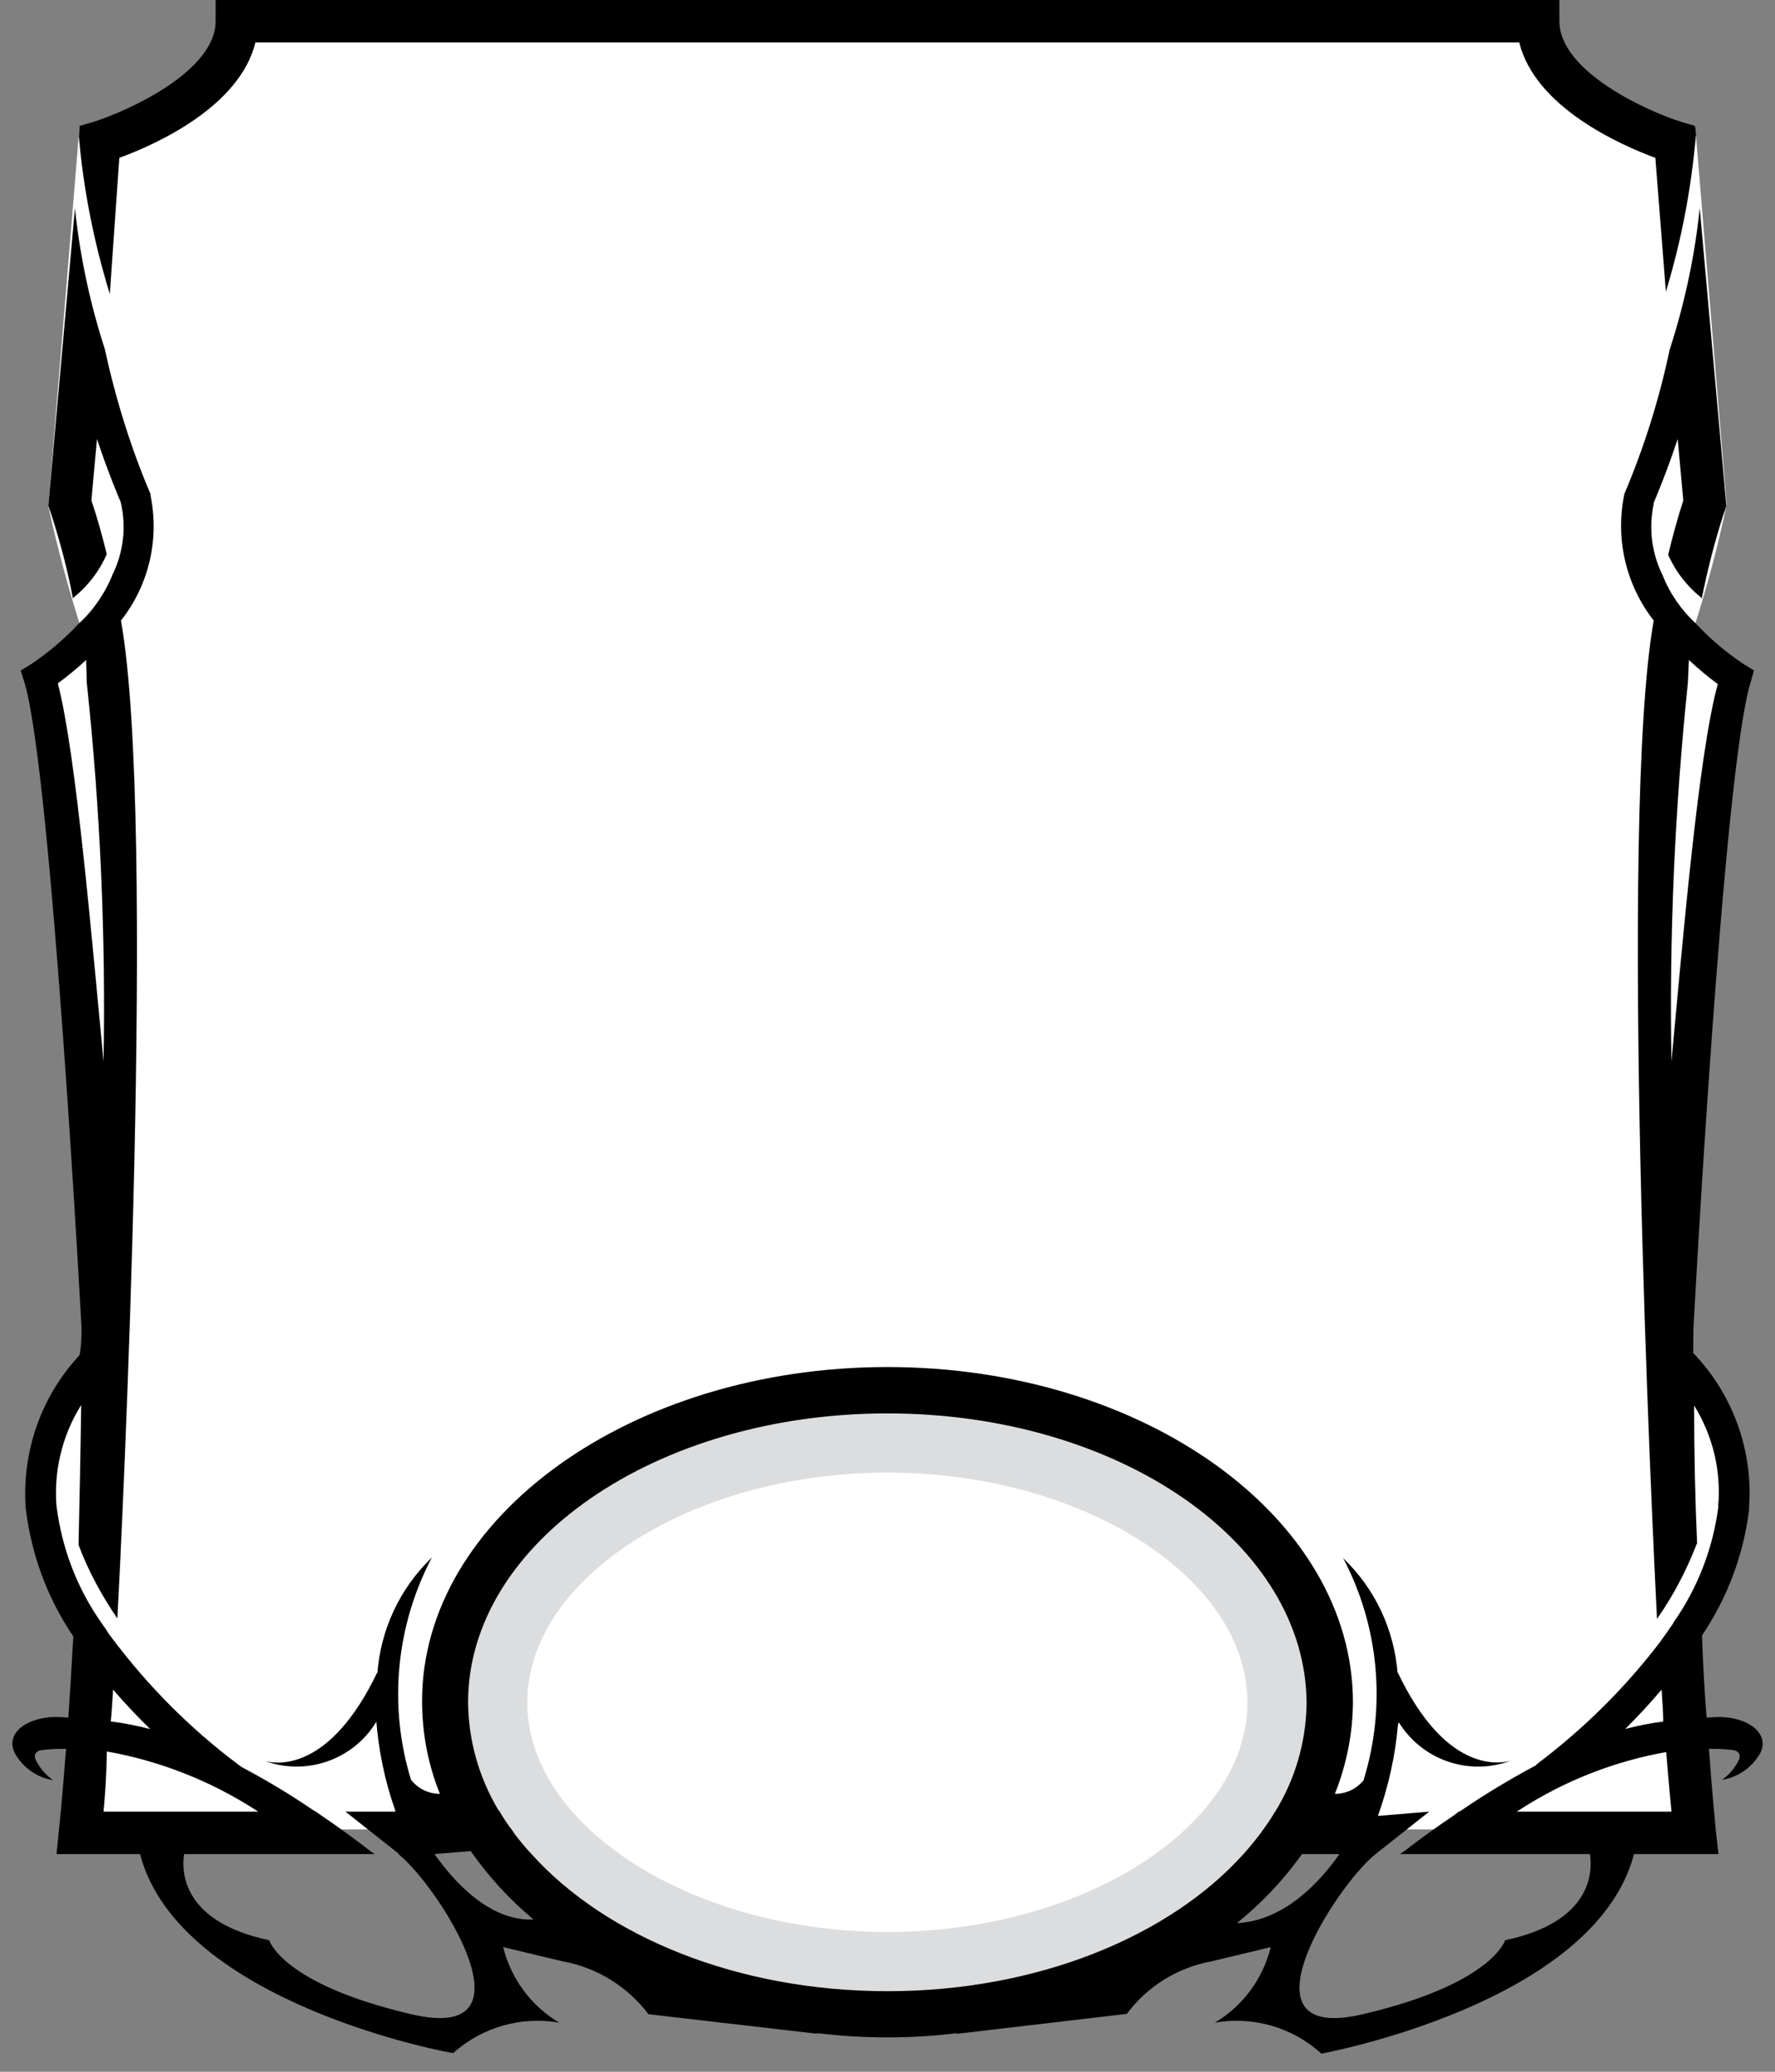 <?xml version="1.0" encoding="UTF-8"?>
<!DOCTYPE svg PUBLIC "-//W3C//DTD SVG 1.1//EN" "http://www.w3.org/Graphics/SVG/1.1/DTD/svg11.dtd">
<svg version="1.1" xmlns="http://www.w3.org/2000/svg" xmlns:xlink="http://www.w3.org/1999/xlink" width="54" height="63"  xml:space="preserve" id="attrBlock3">
    <rect width="100%" height="100%" fill="#808080" stroke="none"/>
    <!-- Generated by PaintCode - http://www.paintcodeapp.com -->
    <g id="attrBlock3-attrBlock3">
        <path id="attrBlock3-bezier" stroke="none" fill="rgb(255, 255, 255)" d="M 1.13,20.47 L 0.99,19.76 C 2.36,26.76 2.92,33.89 2.67,41.02 2.63,41.97 -0.5,45.1 2.88,50.16 L 2.6,55.63 51.39,55.63 51.11,50.16 C 54.49,45.1 51.36,41.97 51.36,41.97 L 51.4,42.67 C 51.02,35.54 51.46,28.4 52.7,21.37 L 51.43,19.41 51.52,19.14 C 51.92,17.89 52.26,16.63 52.53,15.34 L 51.57,3.83 C 48.72,5.01 46.88,0.7 46.88,0.7 L 7.11,0.7 C 7.11,0.7 5.27,5.01 2.42,3.83 L 1.47,15.38 1.46,15.35 C 1.74,16.64 2.08,17.9 2.48,19.15 L 1.13,20.47 Z M 1.13,20.47" />
        <ellipse id="attrBlock3-oval" stroke="none" fill="rgb(255, 255, 255)" cx="26.97" cy="51.77" rx="12.2" ry="8.25" />
        <path id="attrBlock3-bezier2" stroke="none" fill="rgb(220, 221, 222)" d="M 27,61.25 C 34.43,61.25 40.45,57.01 40.45,51.77 40.45,46.53 34.43,42.28 27,42.28 19.56,42.28 13.54,46.53 13.54,51.77 13.54,57.01 19.56,61.25 27,61.25 Z M 27,58.75 C 21.06,58.75 16.04,55.55 16.04,51.77 16.04,47.98 21.06,44.78 27,44.78 32.94,44.78 37.95,47.98 37.95,51.77 37.95,55.55 32.94,58.75 27,58.75 Z M 27,58.75" />
        <path id="attrBlock3-bezier3" stroke="none" fill="rgb(0, 0, 0)" d="M 3.15,32.27 L 3.15,32.33 C 3.22,28.46 3.05,24.6 2.64,20.76 L 2.62,20.07 C 2.35,20.32 2.06,20.56 1.76,20.78 2.32,22.94 2.79,28.55 3.15,32.27 Z M 3.15,55.09 L 7.86,55.09 7.81,55.06 C 6.42,54.16 4.88,53.55 3.25,53.26 3.24,54.03 3.19,54.66 3.15,55.09 Z M 3.37,52.35 L 3.4,52.35 C 3.79,52.4 4.19,52.48 4.57,52.58 4.2,52.22 3.82,51.82 3.44,51.38 3.42,51.72 3.4,52.05 3.37,52.35 Z M 16.23,58.37 L 16.22,58.36 C 15.5,57.76 14.86,57.06 14.32,56.29 L 13.22,56.38 C 13.78,57.18 14.88,58.43 16.23,58.37 Z M 14.24,51.77 L 14.24,51.71 C 14.24,52.89 14.56,54.03 15.16,55.04 L 15.19,55.07 C 15.31,55.28 15.45,55.49 15.6,55.68 15.62,55.72 15.64,55.74 15.65,55.76 15.81,55.97 15.98,56.18 16.17,56.38 18.42,58.88 22.42,60.55 27,60.55 31.57,60.55 35.58,58.88 37.83,56.38 38.01,56.18 38.18,55.97 38.34,55.76 38.36,55.74 38.37,55.72 38.39,55.69 38.53,55.5 38.67,55.3 38.79,55.09 L 38.77,55.13 C 39.39,54.14 39.73,53 39.75,51.82 39.75,46.92 34.03,42.98 27,42.98 19.96,42.98 14.24,46.92 14.24,51.77 Z M 39.61,56.38 L 39.56,56.45 C 39.01,57.21 38.36,57.89 37.63,58.48 39.1,58.41 40.19,57.18 40.75,56.38 L 39.61,56.38 Z M 46.14,55.09 L 50.85,55.09 C 50.81,54.66 50.75,54.03 50.69,53.27 L 50.74,53.27 C 49.12,53.55 47.57,54.16 46.19,55.06 M 49.44,52.58 L 49.43,52.58 C 49.81,52.48 50.2,52.4 50.6,52.35 50.6,52.05 50.57,51.72 50.55,51.38 50.18,51.82 49.8,52.22 49.44,52.58 Z M 50.85,32.27 C 51.2,28.55 51.67,22.94 52.26,20.8 L 52.23,20.78 C 51.93,20.56 51.65,20.32 51.38,20.07 L 51.35,20.76 C 50.95,24.6 50.78,28.45 50.85,32.31 M 1.9,52.22 L 1.9,52.22 C 1.95,52.22 2.02,52.23 2.08,52.23 2.13,51.5 2.18,50.67 2.23,49.76 L 2.21,49.73 C 1.44,48.59 0.96,47.28 0.79,45.92 L 0.79,45.95 C 0.64,44.21 1.23,42.48 2.42,41.21 2.48,40.89 2.48,40.63 2.48,40.37 2.48,40.37 1.57,23.44 0.74,20.74 L 0.63,20.39 0.94,20.2 0.97,20.18 C 1.49,19.83 1.97,19.42 2.4,18.96 L 2.4,18.96 C 2.85,18.55 3.19,18.04 3.42,17.49 L 3.42,17.48 C 3.76,16.79 3.85,16.01 3.67,15.26 3.65,15.22 3.3,14.4 2.95,13.35 L 2.78,15.22 C 2.96,15.74 3.11,16.29 3.25,16.86 L 3.24,16.87 C 3.01,17.39 2.65,17.85 2.2,18.2 L 2.22,18.21 C 2.06,17.34 1.83,16.48 1.56,15.64 L 1.47,15.38 2.28,6.33 2.28,6.33 C 2.43,7.79 2.74,9.23 3.19,10.62 L 3.19,10.62 C 3.52,12.14 3.98,13.62 4.59,15.05 L 4.57,15.02 C 4.86,16.37 4.54,17.78 3.68,18.87 4.77,24.96 3.71,46.69 3.57,49.22 L 3.58,49.23 C 3.1,48.53 2.69,47.78 2.39,46.98 2.42,45.61 2.45,44.19 2.47,42.72 L 2.46,42.74 C 1.89,43.66 1.63,44.74 1.72,45.82 L 1.72,45.8 C 1.88,47.07 2.34,48.29 3.08,49.34 3.13,49.42 3.17,49.47 3.2,49.51 3.29,49.66 3.39,49.8 3.5,49.93 3.52,49.96 3.53,49.98 3.53,49.98 L 3.53,49.98 3.62,50.09 C 4.73,51.52 6.04,52.79 7.51,53.85 L 7.25,53.68 C 8.03,54.09 8.79,54.54 9.52,55.04 L 9.61,55.09 9.78,55.21 C 10.3,55.56 10.8,55.93 11.28,56.3 L 11.4,56.38 5.6,56.38 C 5.52,56.9 5.53,58.44 8.19,59 8.19,59 8.57,60.33 12.51,61.25 16.45,62.18 13.32,57.33 12.12,56.38 L 12.13,56.37 10.51,55.09 12.03,55.09 12.02,55.04 C 11.7,54.14 11.51,53.19 11.44,52.24 L 11.46,52.34 C 10.76,53.51 9.33,54.01 8.06,53.55 8.42,53.65 10.03,53.88 11.48,50.85 L 11.48,50.86 11.48,50.91 C 11.57,49.57 12.16,48.31 13.12,47.38 L 13.15,47.34 C 12.05,49.42 11.81,51.85 12.5,54.11 L 12.51,54.13 C 12.73,54.4 13.05,54.55 13.39,54.55 L 13.38,54.54 C 13.02,53.65 12.84,52.69 12.84,51.73 12.84,46.15 19.19,41.57 27,41.57 34.81,41.57 41.16,46.15 41.16,51.77 L 41.16,51.72 C 41.16,52.69 40.97,53.65 40.61,54.55 L 40.61,54.55 C 40.95,54.55 41.27,54.4 41.49,54.13 L 41.49,54.11 C 42.18,51.86 41.95,49.42 40.84,47.34 L 40.87,47.39 C 41.84,48.32 42.42,49.57 42.52,50.9 L 42.52,50.85 C 43.96,53.88 45.57,53.65 45.97,53.54 L 45.99,53.53 C 44.72,54.02 43.28,53.54 42.56,52.38 L 42.53,52.44 C 42.45,53.39 42.24,54.32 41.92,55.22 L 43.48,55.09 41.85,56.38 C 40.65,57.33 37.52,62.18 41.46,61.25 45.4,60.33 45.79,59 45.79,59 48.45,58.44 48.45,56.9 48.37,56.38 L 42.59,56.38 42.71,56.3 C 43.19,55.93 43.7,55.56 44.22,55.21 L 44.38,55.09 44.4,55.09 44.49,55.03 C 45.21,54.54 45.96,54.09 46.73,53.68 L 46.75,53.65 C 48.2,52.56 49.49,51.28 50.58,49.83 L 50.46,49.98 C 50.46,49.98 50.48,49.96 50.5,49.93 50.6,49.8 50.7,49.66 50.8,49.51 50.83,49.47 50.86,49.42 50.9,49.37 L 50.91,49.34 C 51.65,48.29 52.12,47.07 52.28,45.79 L 52.27,45.82 C 52.37,44.74 52.11,43.66 51.54,42.74 51.54,44.19 51.57,45.61 51.63,46.93 L 51.61,46.97 C 51.3,47.77 50.9,48.53 50.41,49.23 50.28,46.69 49.23,24.96 50.31,18.87 L 50.31,18.87 C 49.46,17.78 49.13,16.37 49.42,15.01 L 49.4,15.06 C 50.01,13.63 50.48,12.14 50.8,10.61 L 50.8,10.62 C 51.25,9.23 51.56,7.79 51.71,6.33 L 52.52,15.38 52.48,15.51 52.43,15.65 C 52.16,16.49 51.94,17.35 51.77,18.21 L 51.79,18.2 C 51.34,17.85 50.98,17.39 50.75,16.87 50.89,16.29 51.04,15.74 51.21,15.22 L 51.04,13.35 C 50.69,14.4 50.34,15.22 50.31,15.29 L 50.31,15.32 C 50.15,16.07 50.25,16.85 50.6,17.53 L 50.58,17.49 C 50.8,18.05 51.15,18.55 51.59,18.96 L 51.59,18.96 C 52.02,19.42 52.49,19.82 53.01,20.17 L 53.36,20.39 53.26,20.74 C 52.42,23.44 51.52,40.37 51.52,40.37 51.52,40.63 51.51,40.89 51.51,41.14 L 51.5,41.13 C 52.71,42.38 53.34,44.1 53.21,45.84 L 53.21,45.92 C 53.04,47.29 52.55,48.59 51.78,49.73 51.81,50.67 51.86,51.5 51.92,52.23 51.98,52.23 52.04,52.22 52.1,52.22 L 52.1,52.22 C 53.07,52.14 53.93,52.68 53.52,53.37 L 53.52,53.36 C 53.28,53.76 52.87,54.04 52.41,54.12 L 52.38,54.13 C 52.58,53.99 52.75,53.8 52.87,53.58 52.99,53.37 52.9,53.28 52.79,53.23 52.71,53.22 52.63,53.2 52.54,53.2 L 52.54,53.2 C 52.36,53.18 52.17,53.18 51.99,53.18 52.1,54.7 52.2,55.62 52.2,55.67 L 52.28,56.38 49.71,56.38 C 48.52,60.94 40.19,62.45 40.19,62.45 L 40.18,62.43 C 39.3,61.64 38.1,61.3 36.94,61.51 L 36.97,61.5 C 37.82,60.99 38.42,60.17 38.66,59.21 L 36.78,59.66 36.81,59.65 C 35.8,59.85 34.9,60.41 34.28,61.24 L 29.08,61.85 29.12,61.83 29.17,61.82 C 27.73,62 26.27,62 24.82,61.82 L 24.91,61.85 19.73,61.25 19.72,61.24 C 19.09,60.41 18.18,59.85 17.17,59.65 L 17.19,59.66 15.31,59.21 15.31,59.22 C 15.55,60.17 16.15,60.99 17,61.5 L 17.03,61.51 C 15.87,61.3 14.67,61.64 13.79,62.43 13.78,62.45 5.45,60.94 4.26,56.38 L 1.72,56.38 1.79,55.67 C 1.8,55.62 1.89,54.7 2.01,53.18 1.83,53.18 1.64,53.18 1.46,53.2 L 1.46,53.2 C 1.37,53.2 1.29,53.22 1.2,53.23 1.09,53.28 1,53.37 1.11,53.56 L 1.11,53.56 C 1.23,53.79 1.4,53.98 1.61,54.13 L 1.61,54.13 C 1.15,54.06 0.74,53.78 0.49,53.38 0.06,52.68 0.92,52.14 1.9,52.22 Z M 3.34,8.95 L 3.32,8.87 C 2.85,7.33 2.54,5.76 2.4,4.16 L 2.42,3.83 2.83,3.71 C 3.8,3.41 6.56,2.2 6.56,0.64 L 6.56,-0 47.44,-0 47.44,0.64 C 47.44,2.2 50.19,3.41 51.16,3.71 L 51.57,3.83 51.6,4.11 51.59,4.15 C 51.45,5.75 51.15,7.33 50.68,8.87 L 50.36,4.8 C 49.3,4.41 46.7,3.26 46.22,1.29 L 7.77,1.29 C 7.29,3.26 4.7,4.41 3.63,4.8 L 3.34,8.95 Z M 3.34,8.95" />
    </g>
</svg>
